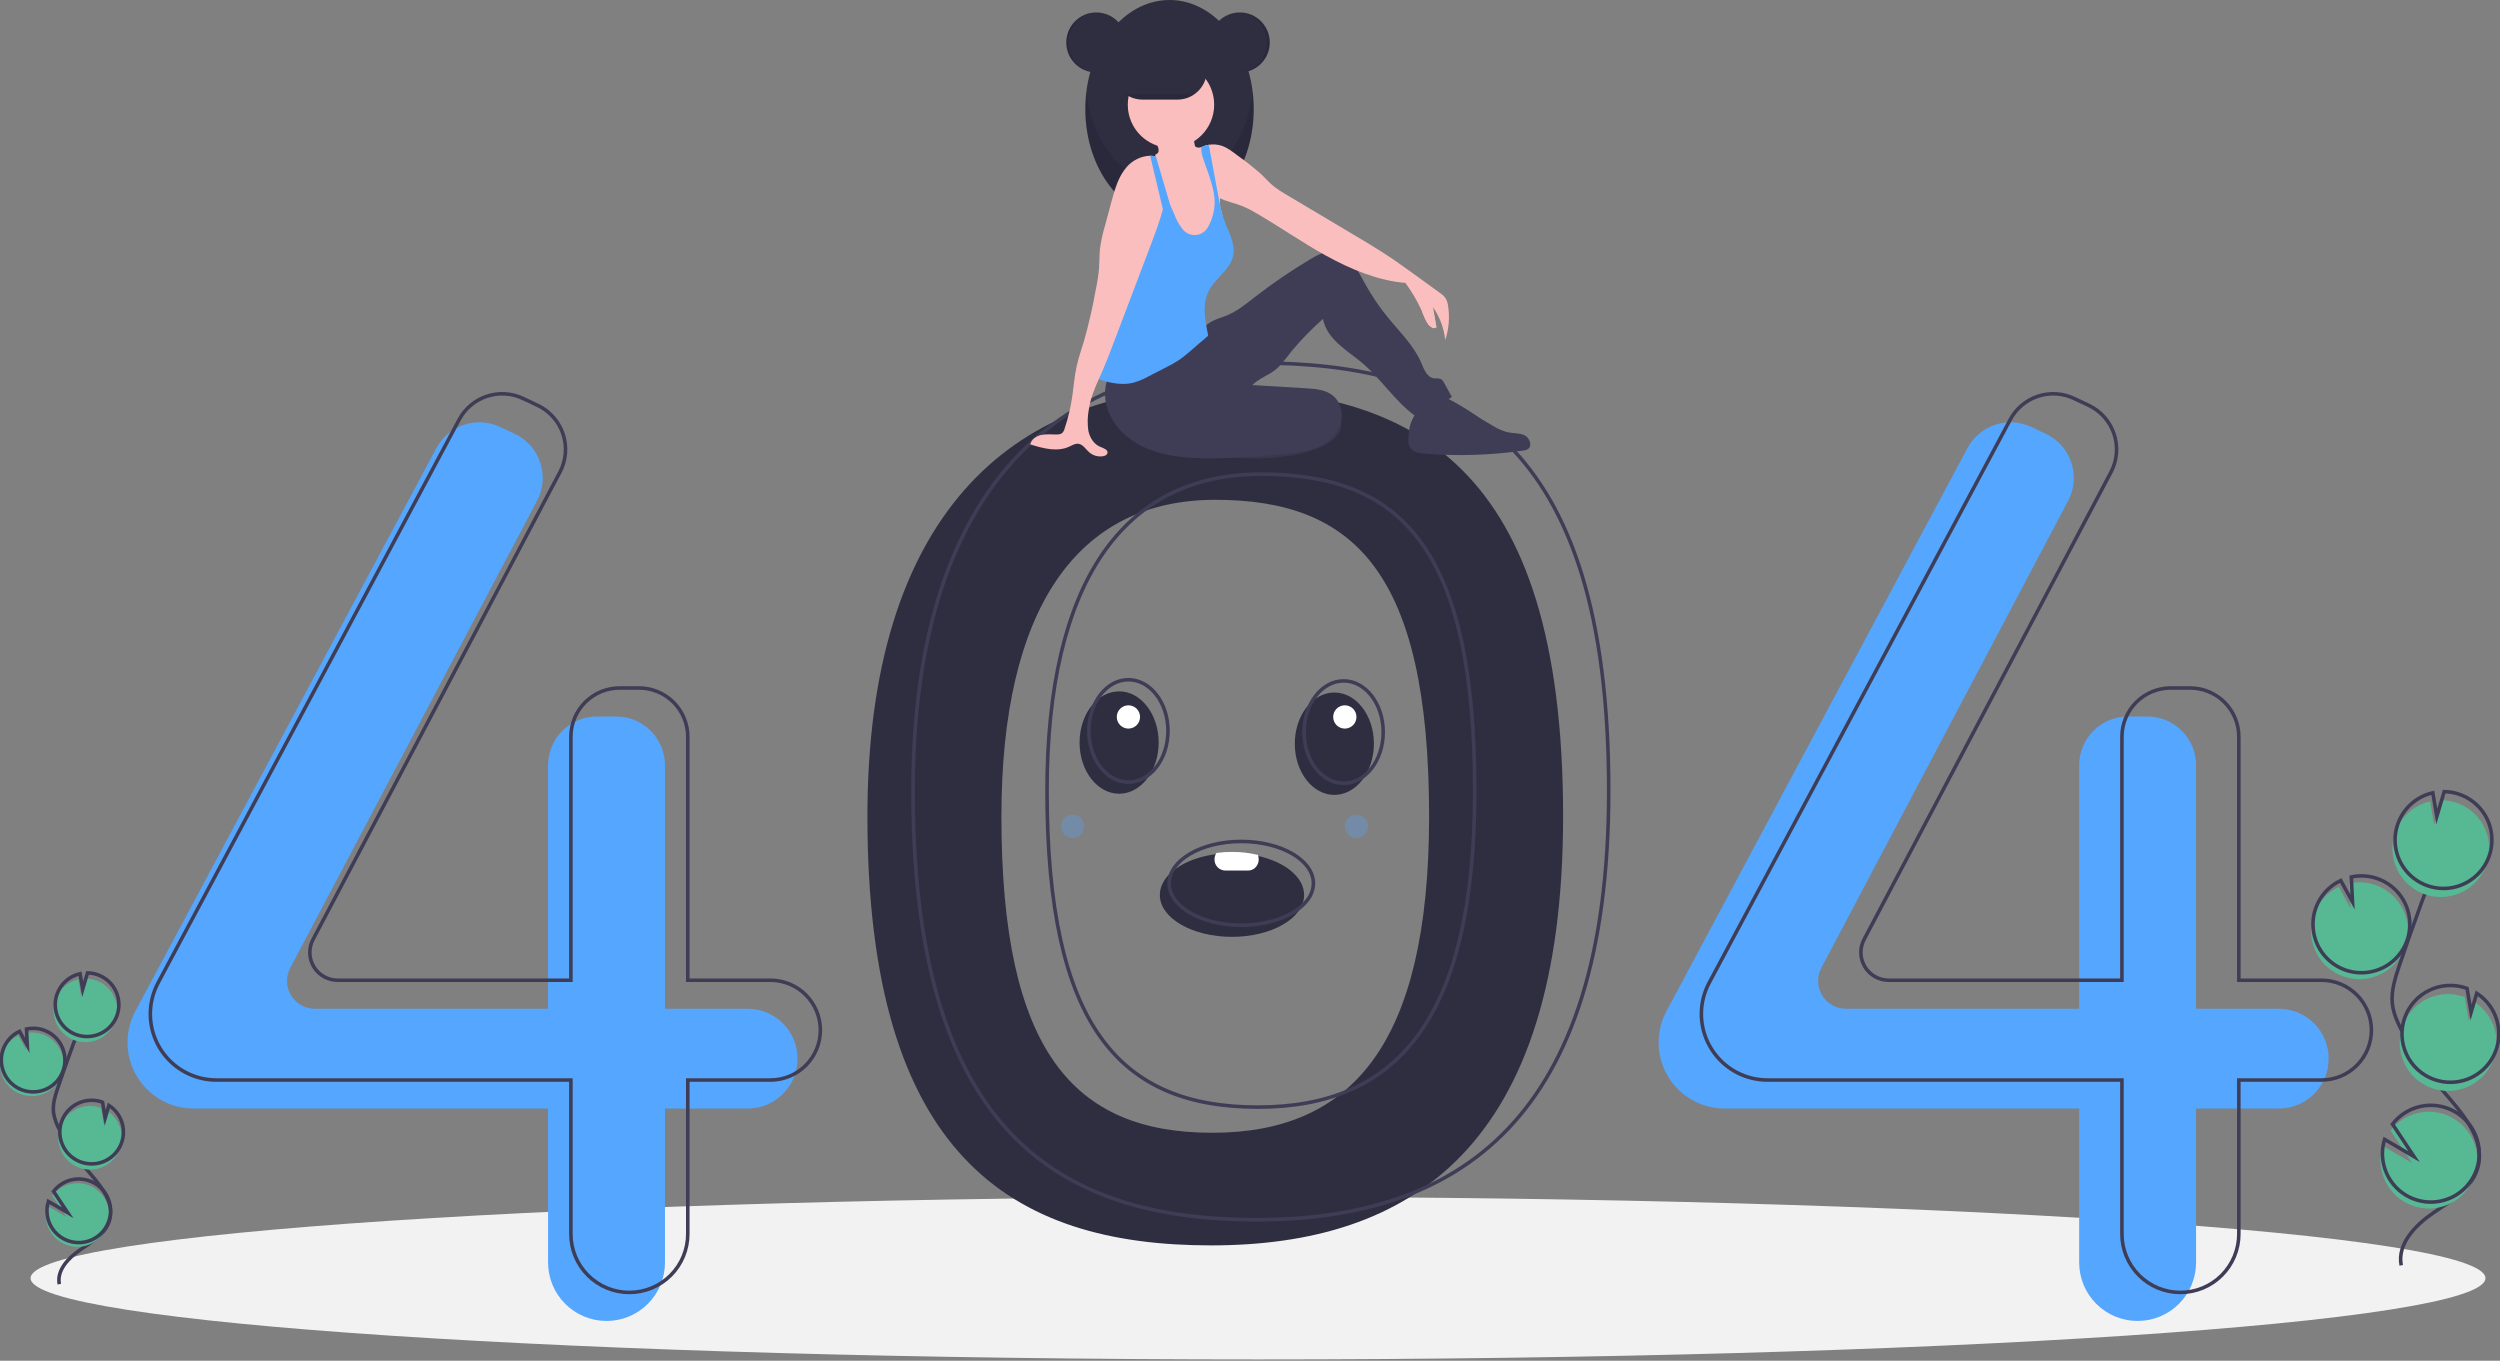 <svg width="700" height="381" viewBox="0 0 700 381" fill="none" xmlns="http://www.w3.org/2000/svg">
<rect x="0" y="0" width="700" height="381" fill="#808080" stroke="none"/>
<g clip-path="url(#clip0_23_16)">
<path d="M352.246 380.645C542.057 380.645 695.929 370.458 695.929 357.892C695.929 345.326 542.057 335.14 352.246 335.14C162.436 335.14 8.563 345.326 8.563 357.892C8.563 370.458 162.436 380.645 352.246 380.645Z" fill="#F2F2F2"/>
<path d="M339.074 108.812C283.078 108.812 242.875 144.737 242.875 228.562C242.875 323.564 283.078 348.711 339.074 348.711C395.069 348.711 437.668 321.169 437.668 228.562C437.668 129.569 395.069 108.812 339.074 108.812ZM339.442 317.177C300.658 317.177 280.396 294.424 280.396 228.623C280.396 170.564 301.488 139.947 340.271 139.947C379.055 139.947 400.146 160.058 400.146 228.623C400.146 292.765 378.225 317.177 339.442 317.177Z" fill="#2F2E41"/>
<path d="M209.344 282.45H186.193V214.274C186.193 210.653 184.754 207.18 182.194 204.619C179.633 202.059 176.16 200.621 172.539 200.621H167.114C165.321 200.62 163.546 200.974 161.89 201.66C160.233 202.346 158.728 203.352 157.46 204.619C156.192 205.887 155.186 207.392 154.5 209.049C153.814 210.705 153.461 212.481 153.461 214.274V282.45H88.158C86.815 282.45 85.494 282.103 84.324 281.442C83.155 280.781 82.175 279.829 81.482 278.678C80.789 277.528 80.404 276.217 80.367 274.875C80.329 273.532 80.639 272.202 81.266 271.014L150.382 140.199C151.244 138.568 151.766 136.78 151.918 134.941C152.069 133.103 151.846 131.253 151.263 129.503C150.68 127.753 149.748 126.14 148.524 124.76C147.299 123.38 145.808 122.263 144.14 121.475L140.06 119.548C136.892 118.052 133.27 117.831 129.944 118.931C126.617 120.031 123.841 122.368 122.189 125.458L37.893 283.15C36.458 285.835 35.707 288.833 35.707 291.878C35.707 294.309 36.186 296.716 37.116 298.962C38.047 301.209 39.41 303.25 41.129 304.969C42.849 306.688 44.889 308.052 47.136 308.982C49.382 309.913 51.789 310.391 54.221 310.391H153.461V353.501C153.461 355.651 153.884 357.779 154.707 359.764C155.529 361.75 156.735 363.554 158.254 365.074C159.774 366.594 161.578 367.799 163.564 368.621C165.55 369.444 167.678 369.867 169.827 369.867H169.827C171.976 369.867 174.104 369.444 176.09 368.621C178.075 367.799 179.88 366.594 181.399 365.074C182.919 363.554 184.124 361.75 184.947 359.764C185.769 357.779 186.193 355.651 186.193 353.501V310.391H209.344C213.05 310.391 216.603 308.919 219.223 306.299C221.843 303.679 223.315 300.126 223.315 296.421C223.315 292.715 221.843 289.162 219.223 286.542C216.603 283.922 213.05 282.45 209.344 282.45Z" fill="#55A6FF"/>
<path d="M638.05 282.45H614.898V214.274C614.898 210.653 613.46 207.18 610.899 204.619C608.339 202.059 604.866 200.62 601.245 200.621H595.82C594.027 200.62 592.251 200.974 590.595 201.66C588.938 202.346 587.433 203.352 586.165 204.619C584.897 205.887 583.892 207.392 583.206 209.049C582.519 210.705 582.166 212.481 582.166 214.274V282.45H516.863C515.52 282.45 514.199 282.103 513.03 281.442C511.86 280.781 510.881 279.829 510.187 278.678C509.494 277.528 509.11 276.218 509.072 274.875C509.034 273.532 509.344 272.202 509.972 271.014L579.088 140.199C579.949 138.568 580.472 136.78 580.623 134.941C580.774 133.103 580.552 131.253 579.968 129.503C579.385 127.753 578.453 126.14 577.229 124.76C576.005 123.38 574.514 122.263 572.846 121.475L568.766 119.548C565.597 118.052 561.976 117.831 558.649 118.931C555.323 120.031 552.546 122.368 550.895 125.458L466.599 283.15C465.163 285.835 464.412 288.833 464.412 291.878C464.412 296.788 466.363 301.497 469.835 304.969C473.307 308.441 478.016 310.391 482.926 310.391H582.166V353.501C582.166 357.842 583.891 362.005 586.96 365.074C590.029 368.143 594.192 369.867 598.532 369.867C602.873 369.867 607.035 368.143 610.105 365.074C613.174 362.005 614.898 357.842 614.898 353.501V310.391H638.05C641.755 310.391 645.308 308.919 647.929 306.299C650.549 303.679 652.02 300.126 652.02 296.421C652.02 292.715 650.549 289.162 647.929 286.542C645.309 283.922 641.755 282.45 638.05 282.45Z" fill="#55A6FF"/>
<path d="M215.731 274.466H192.579V206.291C192.579 204.498 192.226 202.722 191.54 201.066C190.854 199.409 189.848 197.904 188.58 196.636C187.313 195.368 185.807 194.363 184.151 193.676C182.494 192.99 180.719 192.637 178.926 192.637H173.501C169.88 192.637 166.407 194.076 163.847 196.636C161.286 199.197 159.848 202.669 159.848 206.291V274.466H94.545C93.201 274.466 91.881 274.119 90.711 273.458C89.541 272.798 88.562 271.846 87.869 270.695C87.175 269.544 86.791 268.234 86.753 266.891C86.716 265.548 87.025 264.219 87.653 263.031L156.769 132.216C157.631 130.585 158.153 128.796 158.304 126.958C158.456 125.12 158.233 123.27 157.65 121.52C157.066 119.77 156.135 118.156 154.91 116.777C153.686 115.397 152.195 114.279 150.527 113.492L146.447 111.565C143.279 110.069 139.657 109.848 136.331 110.948C133.004 112.048 130.228 114.385 128.576 117.474L44.28 275.166C42.844 277.852 42.093 280.849 42.093 283.894V283.894C42.093 288.804 44.044 293.513 47.516 296.985C50.988 300.457 55.697 302.408 60.607 302.408H159.848V345.518C159.848 347.667 160.271 349.795 161.094 351.781C161.916 353.767 163.122 355.571 164.641 357.09C166.161 358.61 167.965 359.816 169.951 360.638C171.936 361.461 174.064 361.884 176.214 361.884H176.214C180.554 361.884 184.717 360.16 187.786 357.09C190.855 354.021 192.579 349.859 192.579 345.518V302.408H215.731C217.566 302.408 219.383 302.047 221.078 301.345C222.773 300.642 224.313 299.613 225.61 298.316C226.907 297.019 227.936 295.479 228.638 293.784C229.341 292.089 229.702 290.272 229.702 288.437V288.437C229.702 286.603 229.341 284.786 228.639 283.091C227.936 281.396 226.907 279.856 225.61 278.558C224.313 277.261 222.773 276.232 221.078 275.53C219.383 274.828 217.566 274.466 215.731 274.466V274.466Z" stroke="#3F3D56" stroke-miterlimit="10"/>
<path d="M650.025 274.466H626.873V206.291C626.873 202.669 625.435 199.197 622.874 196.636C620.314 194.076 616.841 192.637 613.22 192.637H607.795C606.002 192.637 604.226 192.99 602.57 193.676C600.913 194.363 599.408 195.368 598.14 196.636C596.873 197.904 595.867 199.409 595.181 201.066C594.495 202.722 594.141 204.498 594.141 206.291V274.466H528.838C527.495 274.466 526.174 274.119 525.005 273.458C523.835 272.798 522.856 271.846 522.163 270.695C521.469 269.544 521.085 268.234 521.047 266.891C521.009 265.548 521.319 264.219 521.947 263.031L591.063 132.216C591.924 130.585 592.447 128.796 592.598 126.958C592.749 125.12 592.527 123.27 591.943 121.52C591.36 119.77 590.428 118.156 589.204 116.777C587.98 115.397 586.489 114.279 584.821 113.492L580.741 111.565C577.573 110.069 573.951 109.848 570.624 110.948C567.298 112.048 564.521 114.385 562.87 117.474L478.574 275.166C477.138 277.852 476.387 280.849 476.387 283.894C476.387 288.804 478.338 293.513 481.81 296.985C485.282 300.457 489.991 302.408 494.901 302.408H594.141V345.518C594.141 349.859 595.866 354.021 598.935 357.09C602.004 360.16 606.167 361.884 610.507 361.884V361.884C614.848 361.884 619.01 360.16 622.08 357.09C625.149 354.021 626.873 349.859 626.873 345.518V302.408H650.025C651.86 302.408 653.676 302.047 655.371 301.345C657.066 300.642 658.606 299.613 659.904 298.316C661.201 297.019 662.23 295.479 662.932 293.784C663.634 292.089 663.996 290.272 663.996 288.437V288.437C663.996 284.732 662.524 281.178 659.904 278.558C657.284 275.938 653.73 274.466 650.025 274.466V274.466Z" stroke="#3F3D56" stroke-miterlimit="10"/>
<path d="M351.847 101.627C295.852 101.627 255.648 137.552 255.648 221.377C255.648 316.379 295.852 341.526 351.847 341.526C407.842 341.526 450.441 313.984 450.441 221.377C450.441 122.384 407.842 101.627 351.847 101.627ZM352.215 309.992C313.431 309.992 293.169 287.239 293.169 221.439C293.169 163.379 314.261 132.762 353.045 132.762C391.828 132.762 412.92 152.873 412.92 221.439C412.92 285.58 390.999 309.992 352.215 309.992V309.992Z" stroke="#3F3D56" stroke-miterlimit="10"/>
<path d="M306.963 20.296C311.605 20.296 315.369 16.533 315.369 11.891C315.369 7.249 311.605 3.485 306.963 3.485C302.321 3.485 298.558 7.249 298.558 11.891C298.558 16.533 302.321 20.296 306.963 20.296Z" fill="#2F2E41"/>
<path d="M327.464 61.094C340.485 61.094 351.041 47.417 351.041 30.547C351.041 13.676 340.485 0 327.464 0C314.443 0 303.888 13.676 303.888 30.547C303.888 47.417 314.443 61.094 327.464 61.094Z" fill="#2F2E41"/>
<path opacity="0.1" d="M327.464 51.868C315.654 51.868 305.872 40.616 304.155 25.934C303.977 27.465 303.888 29.005 303.888 30.547C303.888 47.417 314.443 61.094 327.464 61.094C340.485 61.094 351.041 47.417 351.041 30.547C351.041 29.005 350.952 27.465 350.773 25.934C349.057 40.616 339.275 51.868 327.464 51.868Z" fill="black"/>
<path d="M375.44 120.005C374.933 122.085 372.75 123.752 370.333 124.916C365.249 127.364 358.979 128.094 352.898 128.339C351.346 128.433 349.79 128.405 348.243 128.253C345.245 127.963 342.433 126.671 340.261 124.584C340.106 124.483 339.979 124.344 339.892 124.181C339.806 124.018 339.761 123.835 339.764 123.65C339.767 123.465 339.817 123.283 339.909 123.123C340.001 122.962 340.132 122.827 340.29 122.731C343.528 119.175 348.931 116.994 354.373 115.424C358.5 114.233 365.698 111.149 370.199 111.565C374.559 111.968 376.079 117.378 375.44 120.005Z" fill="#3F3D56"/>
<path opacity="0.1" d="M375.44 120.005C374.933 122.085 372.75 123.752 370.333 124.916C365.249 127.364 358.979 128.094 352.898 128.339C351.346 128.433 349.79 128.405 348.243 128.253C345.245 127.963 342.433 126.671 340.261 124.584C340.106 124.483 339.979 124.344 339.892 124.181C339.806 124.018 339.761 123.835 339.764 123.65C339.767 123.465 339.817 123.283 339.909 123.123C340.001 122.962 340.132 122.827 340.29 122.731C343.528 119.175 348.931 116.994 354.373 115.424C358.5 114.233 365.698 111.149 370.199 111.565C374.559 111.968 376.079 117.378 375.44 120.005Z" fill="black"/>
<path d="M310.809 104.454C309.257 107.495 308.977 111.028 310.028 114.276C311.098 117.5 313.1 120.333 315.781 122.418C322.358 127.69 331.409 128.416 339.838 128.342C347.225 128.278 354.602 127.773 361.929 126.828C364.384 126.611 366.796 126.051 369.096 125.164C371.847 123.974 374.265 121.791 375.244 118.958C376.224 116.125 375.528 112.656 373.202 110.765C371.159 109.104 368.34 108.876 365.711 108.718L350.669 107.814C352.155 106.31 354.134 105.459 355.944 104.366C358.345 102.915 359.94 100.479 361.686 98.284C364.376 95.069 367.302 92.06 370.441 89.281C370.931 92.09 372.708 94.396 374.798 96.334C376.889 98.271 379.299 99.831 381.473 101.676C386.736 106.145 390.526 112.21 396.062 116.336C399.87 115.335 403.43 113.558 406.518 111.116L404.367 107.219C404.187 106.818 403.908 106.469 403.556 106.207C402.947 105.832 402.162 106.025 401.454 105.919C399.564 105.636 398.739 103.454 397.997 101.693C395.961 96.857 392.063 93.106 388.734 89.05C386.277 86.057 384.097 82.847 382.222 79.458C381.103 77.437 380.079 75.333 378.562 73.592C377.044 71.851 374.917 70.483 372.608 70.478C370.567 70.473 368.685 71.509 366.93 72.552C361.586 75.726 356.444 79.229 351.534 83.04C348.965 85.035 346.411 87.143 343.397 88.366C342.128 88.881 340.791 89.233 339.573 89.859C337.44 90.957 335.822 92.814 334.08 94.462C327.866 100.341 319.358 104.15 310.809 104.454Z" fill="#3F3D56"/>
<path d="M342.262 62.611C342.192 64.408 341.81 66.179 341.133 67.845C340.789 68.676 340.278 69.427 339.632 70.052C338.985 70.676 338.217 71.161 337.375 71.476C336.179 71.796 334.925 71.837 333.711 71.594C332.653 71.484 331.632 71.136 330.726 70.578C329.316 69.608 328.613 67.878 328.356 66.184C328.1 64.493 328.215 62.765 328.051 61.061C327.891 59.685 327.629 58.323 327.268 56.985C327.157 56.54 327.044 56.098 326.934 55.655C326.825 55.212 326.718 54.769 326.62 54.326C326.53 53.91 326.446 53.492 326.374 53.072C326.314 52.717 326.261 52.36 326.222 52.001C326.186 50.938 326.009 49.884 325.695 48.867C325.401 48.207 325.032 47.584 324.596 47.007C324.41 46.741 324.229 46.474 324.063 46.197C323.583 45.478 323.36 44.618 323.43 43.756C323.45 43.623 323.482 43.492 323.526 43.364C323.543 43.315 323.561 43.266 323.582 43.219C323.766 43.169 323.935 43.074 324.075 42.944C324.215 42.813 324.321 42.651 324.383 42.47C324.454 42.083 324.42 41.683 324.287 41.312C324.134 40.794 323.924 40.294 323.662 39.822C323.489 39.51 322.905 38.948 322.901 38.592C322.893 37.874 324.295 37.296 324.863 37.013C326.596 36.145 328.529 35.753 330.464 35.877C331.704 35.961 333.049 36.343 333.734 37.382C334.349 38.319 334.267 39.532 334.529 40.621C334.557 40.779 334.624 40.928 334.724 41.054C334.858 41.176 335.026 41.253 335.206 41.275C335.509 41.336 335.821 41.348 336.128 41.312H336.13C336.212 41.306 336.293 41.294 336.372 41.277C336.851 41.189 337.304 40.993 337.697 40.705C337.951 40.638 338.207 40.582 338.466 40.539C338.476 40.538 338.486 40.536 338.496 40.533C339.523 43.774 339.657 47.249 340.497 50.55C340.913 52.192 341.51 53.814 341.594 55.503C341.6 55.577 341.602 55.653 341.604 55.728C341.617 56.272 341.574 56.819 341.596 57.36C341.604 57.604 341.631 57.847 341.678 58.086C341.77 58.471 341.884 58.85 342.02 59.222L342.027 59.24C342.066 59.359 342.102 59.48 342.133 59.601C342.156 59.689 342.176 59.776 342.193 59.864L342.195 59.87C342.346 60.776 342.369 61.699 342.262 62.611Z" fill="#FBBEBE"/>
<path d="M327.875 41.413C334.555 41.413 339.97 35.997 339.97 29.317C339.97 22.637 334.555 17.221 327.875 17.221C321.194 17.221 315.779 22.637 315.779 29.317C315.779 35.997 321.194 41.413 327.875 41.413Z" fill="#FBBEBE"/>
<path d="M404.668 95.22C404.318 91.92 403.145 88.761 401.257 86.032C401.57 87.897 401.885 89.762 402.2 91.626C401.808 91.74 401.392 91.736 401.002 91.616C400.613 91.497 400.267 91.266 400.006 90.952C399.497 90.316 399.107 89.593 398.856 88.818C397.482 85.406 395.685 82.181 393.507 79.217C385.807 78.575 378.195 75.383 371.423 71.662C364.65 67.943 358.311 63.484 351.627 59.608C350.469 58.907 349.262 58.291 348.015 57.762C345.924 56.924 343.576 56.489 341.594 55.503C341.461 55.438 341.327 55.368 341.196 55.296C340.748 55.053 340.324 54.768 339.929 54.445C339.716 54.272 339.513 54.086 339.322 53.888C338.333 52.737 337.549 51.425 337.004 50.009C335.94 47.655 335.56 44.816 334.499 42.462C334.987 42.006 335.535 41.619 336.128 41.312H336.13C336.217 41.267 336.303 41.224 336.391 41.183C336.811 40.985 337.248 40.825 337.697 40.705C337.951 40.638 338.207 40.582 338.466 40.539C338.476 40.538 338.486 40.536 338.496 40.533C339.694 40.338 340.921 40.435 342.074 40.816C343.759 41.386 345.18 42.524 346.596 43.6C348.898 45.221 351.105 46.972 353.208 48.844C354.377 49.964 355.443 51.194 356.699 52.211C357.744 53.017 358.845 53.746 359.994 54.394C366.794 58.445 373.595 62.495 380.397 66.545C382.699 67.917 385.003 69.288 387.254 70.74C390.674 72.946 393.971 75.336 397.265 77.724C399.207 79.131 401.147 80.538 403.088 81.946C403.724 82.352 404.283 82.868 404.738 83.471C405.14 84.155 405.389 84.918 405.47 85.708C405.957 88.897 405.682 92.157 404.668 95.22Z" fill="#FBBEBE"/>
<path d="M345.262 71.707C344.446 75.367 340.747 77.579 338.814 80.793C336.411 84.783 337.391 89.42 338.293 93.99C336.645 95.411 334.996 96.832 333.346 98.252C332.436 99.033 331.526 99.819 330.546 100.51C329.117 101.467 327.624 102.325 326.077 103.076C324.617 103.827 323.157 104.578 321.697 105.329C320.341 106.092 318.903 106.702 317.411 107.146C314.534 107.884 311.48 107.367 308.634 106.512C308.299 106.424 307.976 106.293 307.675 106.121C307.497 106.015 307.342 105.875 307.22 105.709C306.939 105.206 306.837 104.623 306.93 104.054C307.22 99.265 308.39 94.576 309.557 89.923C310.18 87.131 311.018 84.391 312.064 81.728C313.089 79.447 314.268 77.237 315.592 75.115C317.054 72.444 318.785 69.931 320.759 67.613C321.72 66.721 322.528 65.678 323.153 64.526C323.881 62.865 323.6 60.961 323.748 59.152C323.861 57.794 324.221 56.467 324.812 55.239V55.237C325.128 54.575 325.508 53.946 325.947 53.359C326.146 53.822 326.345 54.285 326.544 54.747C326.675 55.05 326.805 55.353 326.934 55.655C327.102 56.044 327.268 56.432 327.434 56.819C327.911 57.931 328.388 59.041 328.865 60.151C329.38 61.549 330.113 62.856 331.038 64.023C331.461 64.621 332.031 65.1 332.694 65.411C333.357 65.722 334.089 65.857 334.819 65.801C335.549 65.745 336.252 65.501 336.86 65.092C337.467 64.683 337.958 64.123 338.285 63.468C338.974 62.245 339.473 60.923 339.765 59.55C340.17 57.878 340.226 56.14 339.929 54.445C339.435 51.181 338.047 47.848 337.039 44.816C336.628 43.805 336.39 42.732 336.335 41.642C336.337 41.52 336.35 41.398 336.372 41.277C336.378 41.246 336.385 41.214 336.391 41.183C336.811 40.985 337.248 40.825 337.697 40.705C337.951 40.638 338.207 40.582 338.465 40.539C339.353 45.345 340.242 50.15 341.133 54.956C341.153 55.069 341.176 55.181 341.196 55.296C341.323 55.985 341.453 56.674 341.596 57.361C341.725 57.984 341.865 58.605 342.02 59.222L342.027 59.24C342.08 59.45 342.135 59.657 342.193 59.864L342.195 59.87C342.353 60.436 342.529 60.998 342.728 61.551C343.933 64.886 346.035 68.245 345.262 71.707Z" fill="#55A6FF"/>
<path d="M394.351 123.135C394.313 123.84 394.449 124.543 394.748 125.182C395.505 126.566 397.322 126.881 398.893 127.01C408.075 127.765 417.312 127.483 426.431 126.171C426.926 126.137 427.406 125.988 427.833 125.736C429.129 124.827 428.33 122.612 426.914 121.903C425.499 121.193 423.819 121.364 422.265 121.057C420.722 120.669 419.253 120.032 417.914 119.17C414.764 117.361 411.66 115.474 408.602 113.51C406.781 112.341 404.632 111.093 402.582 111.786C397.028 113.665 394.314 117.143 394.351 123.135Z" fill="#3F3D56"/>
<path d="M326.667 54.07V54.072C326.653 54.158 326.638 54.242 326.62 54.326C326.597 54.466 326.571 54.607 326.544 54.747C326.29 56.048 325.978 57.344 325.619 58.632C324.635 62.188 323.317 65.688 322.009 69.136C318.499 78.382 314.989 87.629 311.478 96.877C310.592 99.206 309.708 101.537 308.702 103.818C308.365 104.579 308.019 105.346 307.675 106.121C306.44 108.894 305.255 111.759 304.862 114.711C304.495 116.654 304.453 118.644 304.737 120.601C305.13 122.536 306.305 124.426 308.144 125.142C309.042 125.492 310.327 125.962 310.081 126.895C309.948 127.407 309.366 127.657 308.843 127.743C308.153 127.853 307.447 127.81 306.775 127.617C306.103 127.423 305.482 127.084 304.956 126.624C303.974 125.753 303.22 124.398 301.914 124.252C301.01 124.154 300.177 124.695 299.349 125.074C295.97 126.618 292.034 125.537 288.485 124.441C288.764 123.003 290.207 122.056 291.641 121.769C293.074 121.48 294.556 121.685 296.017 121.646C296.486 121.671 296.95 121.552 297.348 121.304C297.705 120.976 297.955 120.549 298.066 120.078C299.007 117.288 299.707 114.422 300.159 111.513C300.63 108.472 300.827 105.385 301.5 102.381C302.022 100.038 302.83 97.769 303.523 95.468C304.863 90.732 305.963 85.931 306.82 81.085C307.253 79.071 307.563 77.033 307.748 74.981C307.865 73.28 307.81 71.57 307.974 69.874C308.249 67.669 308.709 65.49 309.349 63.361C309.977 61.038 310.603 58.717 311.229 56.397C312.158 52.963 313.155 49.396 315.508 46.727C316.326 45.787 317.327 45.025 318.451 44.488C319.575 43.952 320.797 43.651 322.042 43.606C322.509 43.606 322.974 43.656 323.43 43.756C323.506 43.774 323.581 43.793 323.657 43.813C324.154 43.943 324.631 44.14 325.074 44.4C325.8 43.938 326.169 44.1 326.651 44.812C327.073 45.565 327.272 46.422 327.225 47.284C327.265 49.559 327.078 51.832 326.667 54.07Z" fill="#FBBEBE"/>
<path d="M327.465 56.788L327.434 56.819L327.268 56.985L325.619 58.632L324.812 55.239L322.042 43.606C322.509 43.606 322.974 43.656 323.43 43.756C323.45 43.623 323.482 43.492 323.526 43.364L323.657 43.813L324.596 47.007L326.374 53.072L326.667 54.07V54.072L327.465 56.788Z" fill="#55A6FF"/>
<path d="M337.924 19.678C337.923 20.755 337.709 21.822 337.295 22.816C336.882 23.811 336.276 24.714 335.513 25.474C335.237 25.751 334.941 26.007 334.627 26.24C333.212 27.307 331.489 27.884 329.717 27.885H319.882C317.708 27.882 315.625 27.016 314.09 25.478C312.554 23.94 311.691 21.855 311.691 19.682C311.691 17.509 312.554 15.424 314.09 13.886C315.625 12.348 317.708 11.482 319.882 11.479H329.717C331.891 11.485 333.974 12.35 335.511 13.886C337.049 15.422 337.916 17.505 337.924 19.678Z" fill="#2F2E41"/>
<path d="M347.146 20.296C351.788 20.296 355.551 16.533 355.551 11.891C355.551 7.249 351.788 3.485 347.146 3.485C342.504 3.485 338.74 7.249 338.74 11.891C338.74 16.533 342.504 20.296 347.146 20.296Z" fill="#2F2E41"/>
<path opacity="0.1" d="M346.941 3.485C346.837 3.485 346.735 3.489 346.633 3.493C348.807 3.572 350.866 4.491 352.377 6.058C353.887 7.624 354.731 9.715 354.731 11.891C354.731 14.067 353.887 16.158 352.377 17.724C350.866 19.29 348.807 20.209 346.633 20.288C346.735 20.292 346.837 20.296 346.941 20.296C349.17 20.296 351.308 19.411 352.884 17.834C354.461 16.258 355.346 14.12 355.346 11.891C355.346 9.661 354.461 7.523 352.884 5.947C351.308 4.371 349.17 3.485 346.941 3.485Z" fill="black"/>
<path opacity="0.1" d="M306.963 3.485C307.066 3.485 307.168 3.489 307.271 3.493C305.096 3.572 303.037 4.491 301.527 6.058C300.017 7.624 299.173 9.715 299.173 11.891C299.173 14.067 300.017 16.158 301.527 17.724C303.037 19.29 305.096 20.209 307.271 20.288C307.168 20.292 307.066 20.296 306.963 20.296C304.735 20.294 302.599 19.408 301.024 17.832C299.45 16.256 298.565 14.119 298.565 11.891C298.565 9.663 299.45 7.526 301.024 5.95C302.599 4.374 304.735 3.487 306.963 3.485Z" fill="black"/>
<path opacity="0.1" d="M334.627 26.24C333.212 27.307 331.489 27.884 329.717 27.885H319.882C318.11 27.884 316.387 27.307 314.972 26.24H334.627Z" fill="black"/>
<path d="M398.141 87.146C398.141 87.146 400.26 93.252 402.2 91.626L400.654 83.645L398.141 87.146Z" fill="#FBBEBE"/>
<path d="M656.003 273.35C657.977 274.067 660.09 274.317 662.177 274.078C664.263 273.839 666.266 273.119 668.027 271.975C669.787 270.83 671.258 269.293 672.323 267.483C673.388 265.673 674.018 263.64 674.164 261.545C674.309 259.45 673.966 257.35 673.161 255.41C672.357 253.47 671.113 251.744 669.527 250.367C667.941 248.99 666.057 248 664.024 247.476C661.991 246.951 659.863 246.906 657.809 247.344L658.148 254.323L654.846 248.342C651.606 249.864 649.102 252.612 647.886 255.979C647.454 257.159 647.191 258.394 647.106 259.647C646.897 262.588 647.653 265.517 649.259 267.989C650.864 270.462 653.232 272.344 656.003 273.35Z" fill="#57B894"/>
<path d="M672.342 354.298C671.176 348.363 676.227 343.1 681.216 339.68C686.205 336.26 692.035 332.899 693.737 327.095C696.184 318.752 688.896 311.113 683.224 304.524C679.016 299.635 675.403 294.264 672.459 288.524C671.279 286.223 670.194 283.817 669.884 281.249C669.437 277.552 670.625 273.872 671.821 270.345C675.808 258.595 680.071 246.943 684.61 235.39" stroke="#3F3D56" stroke-miterlimit="10"/>
<path d="M656.562 271.553C658.535 272.27 660.649 272.52 662.735 272.281C664.822 272.042 666.824 271.322 668.585 270.178C670.346 269.033 671.816 267.496 672.881 265.686C673.946 263.876 674.577 261.843 674.722 259.748C674.867 257.653 674.524 255.553 673.72 253.613C672.915 251.673 671.671 249.947 670.085 248.57C668.5 247.193 666.616 246.203 664.582 245.679C662.549 245.154 660.421 245.109 658.367 245.547L658.707 252.526L655.405 246.545C652.164 248.068 649.66 250.815 648.444 254.182C648.012 255.362 647.749 256.597 647.664 257.85C647.456 260.791 648.211 263.72 649.817 266.192C651.423 268.665 653.79 270.547 656.562 271.553V271.553Z" stroke="#3F3D56" stroke-miterlimit="10"/>
<path d="M670.685 232.98C671.459 230.843 672.759 228.935 674.465 227.432C676.17 225.93 678.227 224.88 680.445 224.381L681.561 231.016L683.631 224.048C686.505 224.09 689.291 225.045 691.587 226.774C693.883 228.504 695.57 230.918 696.404 233.668C697.239 236.419 697.178 239.363 696.229 242.077C695.281 244.79 693.495 247.132 691.13 248.765C688.764 250.397 685.94 251.235 683.067 251.158C680.194 251.081 677.419 250.093 675.144 248.337C672.869 246.58 671.211 244.146 670.409 241.386C669.608 238.625 669.704 235.682 670.685 232.98H670.685Z" fill="#57B894"/>
<path d="M671.429 230.584C672.204 228.447 673.504 226.539 675.209 225.036C676.915 223.534 678.972 222.484 681.189 221.985L682.306 228.62L684.376 221.652C687.25 221.694 690.036 222.649 692.332 224.379C694.628 226.108 696.315 228.522 697.149 231.273C697.983 234.023 697.922 236.968 696.974 239.681C696.026 242.394 694.24 244.736 691.874 246.369C689.508 248.001 686.685 248.839 683.812 248.762C680.938 248.685 678.164 247.697 675.889 245.941C673.614 244.184 671.956 241.75 671.154 238.99C670.353 236.23 670.449 233.286 671.429 230.584H671.429Z" stroke="#3F3D56" stroke-miterlimit="10"/>
<path d="M680.844 304.659C683.974 305.794 687.413 305.738 690.504 304.501C693.595 303.265 696.124 300.933 697.607 297.952C699.09 294.971 699.424 291.549 698.546 288.337C697.668 285.125 695.638 282.349 692.845 280.537L691.254 285.893L690.126 279.179C690.115 279.174 690.104 279.17 690.092 279.166C688.418 278.558 686.64 278.285 684.861 278.364C683.081 278.443 681.334 278.871 679.721 279.625C678.107 280.38 676.657 281.444 675.455 282.759C674.253 284.073 673.322 285.611 672.714 287.286C672.107 288.96 671.835 290.738 671.915 292.518C671.995 294.297 672.425 296.044 673.18 297.657C673.935 299.27 675 300.719 676.315 301.92C677.63 303.122 679.169 304.052 680.844 304.659H680.844Z" fill="#57B894"/>
<path d="M681.489 302.232C684.619 303.367 688.058 303.311 691.149 302.075C694.24 300.838 696.769 298.507 698.252 295.526C699.735 292.545 700.069 289.122 699.191 285.91C698.313 282.699 696.283 279.922 693.49 278.111L691.899 283.466L690.771 276.753C690.76 276.747 690.749 276.743 690.737 276.739C689.063 276.131 687.285 275.858 685.506 275.937C683.726 276.016 681.979 276.445 680.366 277.199C678.752 277.953 677.302 279.017 676.1 280.332C674.898 281.646 673.967 283.185 673.359 284.859C672.752 286.534 672.48 288.312 672.56 290.091C672.64 291.87 673.07 293.617 673.825 295.23C674.58 296.844 675.645 298.292 676.96 299.494C678.275 300.695 679.814 301.626 681.489 302.232H681.489Z" stroke="#3F3D56" stroke-miterlimit="10"/>
<path d="M666.727 327.178C667.266 330.24 668.84 333.024 671.188 335.063C673.535 337.102 676.512 338.272 679.619 338.377C682.727 338.481 685.776 337.514 688.255 335.638C690.734 333.761 692.493 331.089 693.236 328.07C693.979 325.051 693.661 321.868 692.336 319.056C691.011 316.243 688.759 313.971 685.957 312.622C683.156 311.272 679.976 310.927 676.951 311.644C673.925 312.361 671.238 314.096 669.34 316.559L675.382 325.652L667.127 320.826C666.487 322.881 666.35 325.059 666.727 327.178Z" fill="#57B894"/>
<path d="M667.286 325.381C667.824 328.443 669.399 331.227 671.746 333.266C674.093 335.305 677.07 336.475 680.178 336.58C683.285 336.685 686.334 335.717 688.814 333.841C691.293 331.964 693.051 329.293 693.794 326.273C694.537 323.254 694.219 320.071 692.894 317.259C691.569 314.446 689.317 312.174 686.516 310.825C683.715 309.476 680.535 309.13 677.509 309.847C674.484 310.564 671.797 312.3 669.899 314.762L675.94 323.856L667.686 319.029C667.045 321.084 666.908 323.262 667.286 325.381V325.381Z" stroke="#3F3D56" stroke-miterlimit="10"/>
<path d="M5.869 306.382C7.165 306.853 8.554 307.017 9.925 306.86C11.296 306.704 12.611 306.231 13.768 305.479C14.925 304.727 15.891 303.716 16.591 302.527C17.291 301.338 17.705 300.002 17.8 298.626C17.896 297.249 17.671 295.87 17.142 294.595C16.613 293.321 15.796 292.186 14.754 291.282C13.712 290.377 12.474 289.727 11.138 289.382C9.802 289.037 8.405 289.008 7.055 289.295L7.278 293.881L5.109 289.951C2.979 290.952 1.334 292.756 0.535 294.969C0.251 295.744 0.079 296.556 0.023 297.379C-0.114 299.311 0.382 301.235 1.437 302.86C2.492 304.484 4.048 305.721 5.869 306.382Z" fill="#57B894"/>
<path d="M16.603 359.566C15.838 355.667 19.156 352.209 22.434 349.962C25.712 347.715 29.542 345.507 30.661 341.693C32.268 336.212 27.48 331.193 23.753 326.864C20.989 323.652 18.614 320.123 16.68 316.352C15.839 314.871 15.267 313.252 14.988 311.572C14.694 309.142 15.475 306.725 16.261 304.407C18.881 296.688 21.682 289.032 24.664 281.442" stroke="#3F3D56" stroke-miterlimit="10"/>
<path d="M6.236 305.201C7.532 305.673 8.921 305.836 10.292 305.68C11.662 305.523 12.978 305.05 14.135 304.298C15.292 303.546 16.258 302.536 16.958 301.346C17.658 300.157 18.072 298.822 18.167 297.445C18.263 296.069 18.038 294.689 17.509 293.415C16.98 292.14 16.163 291.006 15.121 290.101C14.079 289.197 12.841 288.546 11.505 288.202C10.169 287.857 8.771 287.827 7.422 288.115L7.645 292.7L5.476 288.771C3.346 289.771 1.701 291.576 0.902 293.789C0.618 294.564 0.446 295.375 0.39 296.199C0.253 298.131 0.749 300.055 1.804 301.679C2.859 303.304 4.415 304.54 6.236 305.201V305.201Z" stroke="#3F3D56" stroke-miterlimit="10"/>
<path d="M15.514 279.858C16.023 278.454 16.878 277.2 17.998 276.213C19.119 275.226 20.47 274.537 21.927 274.209L22.66 278.568L24.02 273.99C25.909 274.018 27.739 274.645 29.248 275.781C30.756 276.917 31.864 278.503 32.413 280.31C32.961 282.118 32.921 284.052 32.298 285.835C31.675 287.618 30.502 289.156 28.947 290.229C27.393 291.301 25.538 291.852 23.65 291.801C21.762 291.751 19.939 291.102 18.445 289.948C16.95 288.794 15.86 287.194 15.334 285.381C14.807 283.567 14.87 281.633 15.514 279.858Z" fill="#57B894"/>
<path d="M16.004 278.284C16.513 276.88 17.367 275.626 18.487 274.639C19.608 273.652 20.959 272.962 22.416 272.635L23.15 276.994L24.51 272.415C26.398 272.443 28.228 273.071 29.737 274.207C31.245 275.343 32.354 276.929 32.902 278.736C33.45 280.543 33.41 282.478 32.787 284.261C32.164 286.044 30.991 287.582 29.436 288.655C27.882 289.727 26.027 290.278 24.139 290.227C22.251 290.177 20.428 289.528 18.934 288.374C17.439 287.22 16.349 285.62 15.823 283.807C15.296 281.993 15.36 280.059 16.004 278.284V278.284Z" stroke="#3F3D56" stroke-miterlimit="10"/>
<path d="M22.19 326.952C24.246 327.698 26.505 327.662 28.536 326.849C30.567 326.036 32.228 324.505 33.203 322.546C34.177 320.588 34.397 318.339 33.82 316.229C33.243 314.119 31.91 312.295 30.074 311.104L29.029 314.623L28.288 310.212C28.281 310.208 28.273 310.206 28.265 310.203C27.166 309.803 25.997 309.624 24.828 309.676C23.659 309.727 22.511 310.009 21.451 310.504C20.39 311 19.438 311.699 18.648 312.563C17.858 313.426 17.246 314.437 16.846 315.538C16.447 316.638 16.269 317.806 16.322 318.975C16.374 320.145 16.656 321.292 17.153 322.352C17.649 323.412 18.349 324.364 19.213 325.154C20.078 325.943 21.089 326.554 22.19 326.952Z" fill="#57B894"/>
<path d="M22.613 325.358C24.67 326.104 26.929 326.067 28.96 325.255C30.991 324.442 32.652 322.91 33.627 320.952C34.601 318.993 34.821 316.744 34.244 314.634C33.667 312.524 32.334 310.7 30.498 309.51L29.453 313.028L28.712 308.617C28.705 308.614 28.697 308.611 28.689 308.609C27.59 308.21 26.422 308.031 25.253 308.084C24.085 308.136 22.938 308.418 21.878 308.914C19.738 309.914 18.083 311.724 17.277 313.945C16.471 316.167 16.581 318.617 17.582 320.757C18.582 322.897 20.392 324.552 22.613 325.358V325.358Z" stroke="#3F3D56" stroke-miterlimit="10"/>
<path d="M12.915 341.748C13.268 343.76 14.303 345.589 15.845 346.929C17.387 348.268 19.343 349.037 21.385 349.106C23.427 349.174 25.43 348.539 27.059 347.306C28.688 346.073 29.843 344.318 30.331 342.334C30.819 340.351 30.61 338.259 29.74 336.411C28.869 334.563 27.39 333.071 25.549 332.184C23.709 331.298 21.619 331.071 19.632 331.542C17.644 332.013 15.878 333.153 14.632 334.771L18.601 340.746L13.177 337.575C12.757 338.925 12.667 340.356 12.915 341.748Z" fill="#57B894"/>
<path d="M13.282 340.567C13.635 342.579 14.67 344.408 16.212 345.748C17.754 347.088 19.71 347.856 21.752 347.925C23.794 347.994 25.797 347.359 27.426 346.126C29.055 344.893 30.21 343.137 30.698 341.154C31.186 339.17 30.977 337.079 30.107 335.231C29.236 333.383 27.756 331.89 25.916 331.004C24.076 330.117 21.986 329.89 19.998 330.361C18.011 330.832 16.245 331.972 14.998 333.591L18.968 339.565L13.544 336.394C13.124 337.744 13.034 339.175 13.282 340.567V340.567Z" stroke="#3F3D56" stroke-miterlimit="10"/>
<path d="M313.351 222.247C319.469 222.247 324.427 215.83 324.427 207.914C324.427 199.997 319.469 193.58 313.351 193.58C307.234 193.58 302.275 199.997 302.275 207.914C302.275 215.83 307.234 222.247 313.351 222.247Z" fill="#2F2E41"/>
<path d="M373.618 222.573C379.735 222.573 384.694 216.156 384.694 208.24C384.694 200.323 379.735 193.906 373.618 193.906C367.501 193.906 362.542 200.323 362.542 208.24C362.542 216.156 367.501 222.573 373.618 222.573Z" fill="#2F2E41"/>
<path d="M365.148 250.589C365.148 257.065 356.105 262.317 344.951 262.317C333.796 262.317 324.753 257.065 324.753 250.589C324.753 244.979 331.536 240.288 340.598 239.142C342.041 238.951 343.495 238.858 344.951 238.862C347.389 238.854 349.821 239.116 352.202 239.643C359.773 241.331 365.148 245.598 365.148 250.589Z" fill="#2F2E41"/>
<path d="M315.957 218.99C322.075 218.99 327.033 212.572 327.033 204.656C327.033 196.74 322.075 190.322 315.957 190.322C309.84 190.322 304.881 196.74 304.881 204.656C304.881 212.572 309.84 218.99 315.957 218.99Z" stroke="#3F3D56" stroke-miterlimit="10"/>
<path d="M376.224 219.316C382.341 219.316 387.3 212.898 387.3 204.982C387.3 197.066 382.341 190.648 376.224 190.648C370.107 190.648 365.148 197.066 365.148 204.982C365.148 212.898 370.107 219.316 376.224 219.316Z" stroke="#3F3D56" stroke-miterlimit="10"/>
<path d="M347.557 259.059C358.712 259.059 367.754 253.808 367.754 247.331C367.754 240.854 358.712 235.604 347.557 235.604C336.402 235.604 327.359 240.854 327.359 247.331C327.359 253.808 336.402 259.059 347.557 259.059Z" stroke="#3F3D56" stroke-miterlimit="10"/>
<path d="M352.443 240.621C352.448 241.44 352.141 242.23 351.583 242.831C351.32 243.118 351 243.348 350.643 243.506C350.287 243.664 349.901 243.746 349.511 243.748H342.996C342.193 243.72 341.434 243.375 340.885 242.789C340.335 242.203 340.04 241.424 340.064 240.621C340.061 239.985 340.247 239.364 340.598 238.835C342.04 238.632 343.495 238.532 344.951 238.536C347.392 238.528 349.826 238.808 352.202 239.37C352.363 239.767 352.445 240.192 352.443 240.621Z" fill="white"/>
<path d="M315.958 204.005C317.757 204.005 319.215 202.546 319.215 200.747C319.215 198.948 317.757 197.489 315.958 197.489C314.158 197.489 312.7 198.948 312.7 200.747C312.7 202.546 314.158 204.005 315.958 204.005Z" fill="white"/>
<path d="M376.55 204.005C378.349 204.005 379.808 202.546 379.808 200.747C379.808 198.948 378.349 197.489 376.55 197.489C374.751 197.489 373.292 198.948 373.292 200.747C373.292 202.546 374.751 204.005 376.55 204.005Z" fill="white"/>
<path opacity="0.3" d="M379.807 234.627C381.607 234.627 383.065 233.168 383.065 231.369C383.065 229.57 381.607 228.111 379.807 228.111C378.008 228.111 376.55 229.57 376.55 231.369C376.55 233.168 378.008 234.627 379.807 234.627Z" fill="#55A6FF"/>
<path opacity="0.3" d="M300.321 234.627C302.12 234.627 303.578 233.168 303.578 231.369C303.578 229.57 302.12 228.111 300.321 228.111C298.521 228.111 297.063 229.57 297.063 231.369C297.063 233.168 298.521 234.627 300.321 234.627Z" fill="#55A6FF"/>
</g>
<defs>
<clipPath id="clip0_23_16">
<rect width="700" height="380.645" fill="white"/>
</clipPath>
</defs>
</svg>
